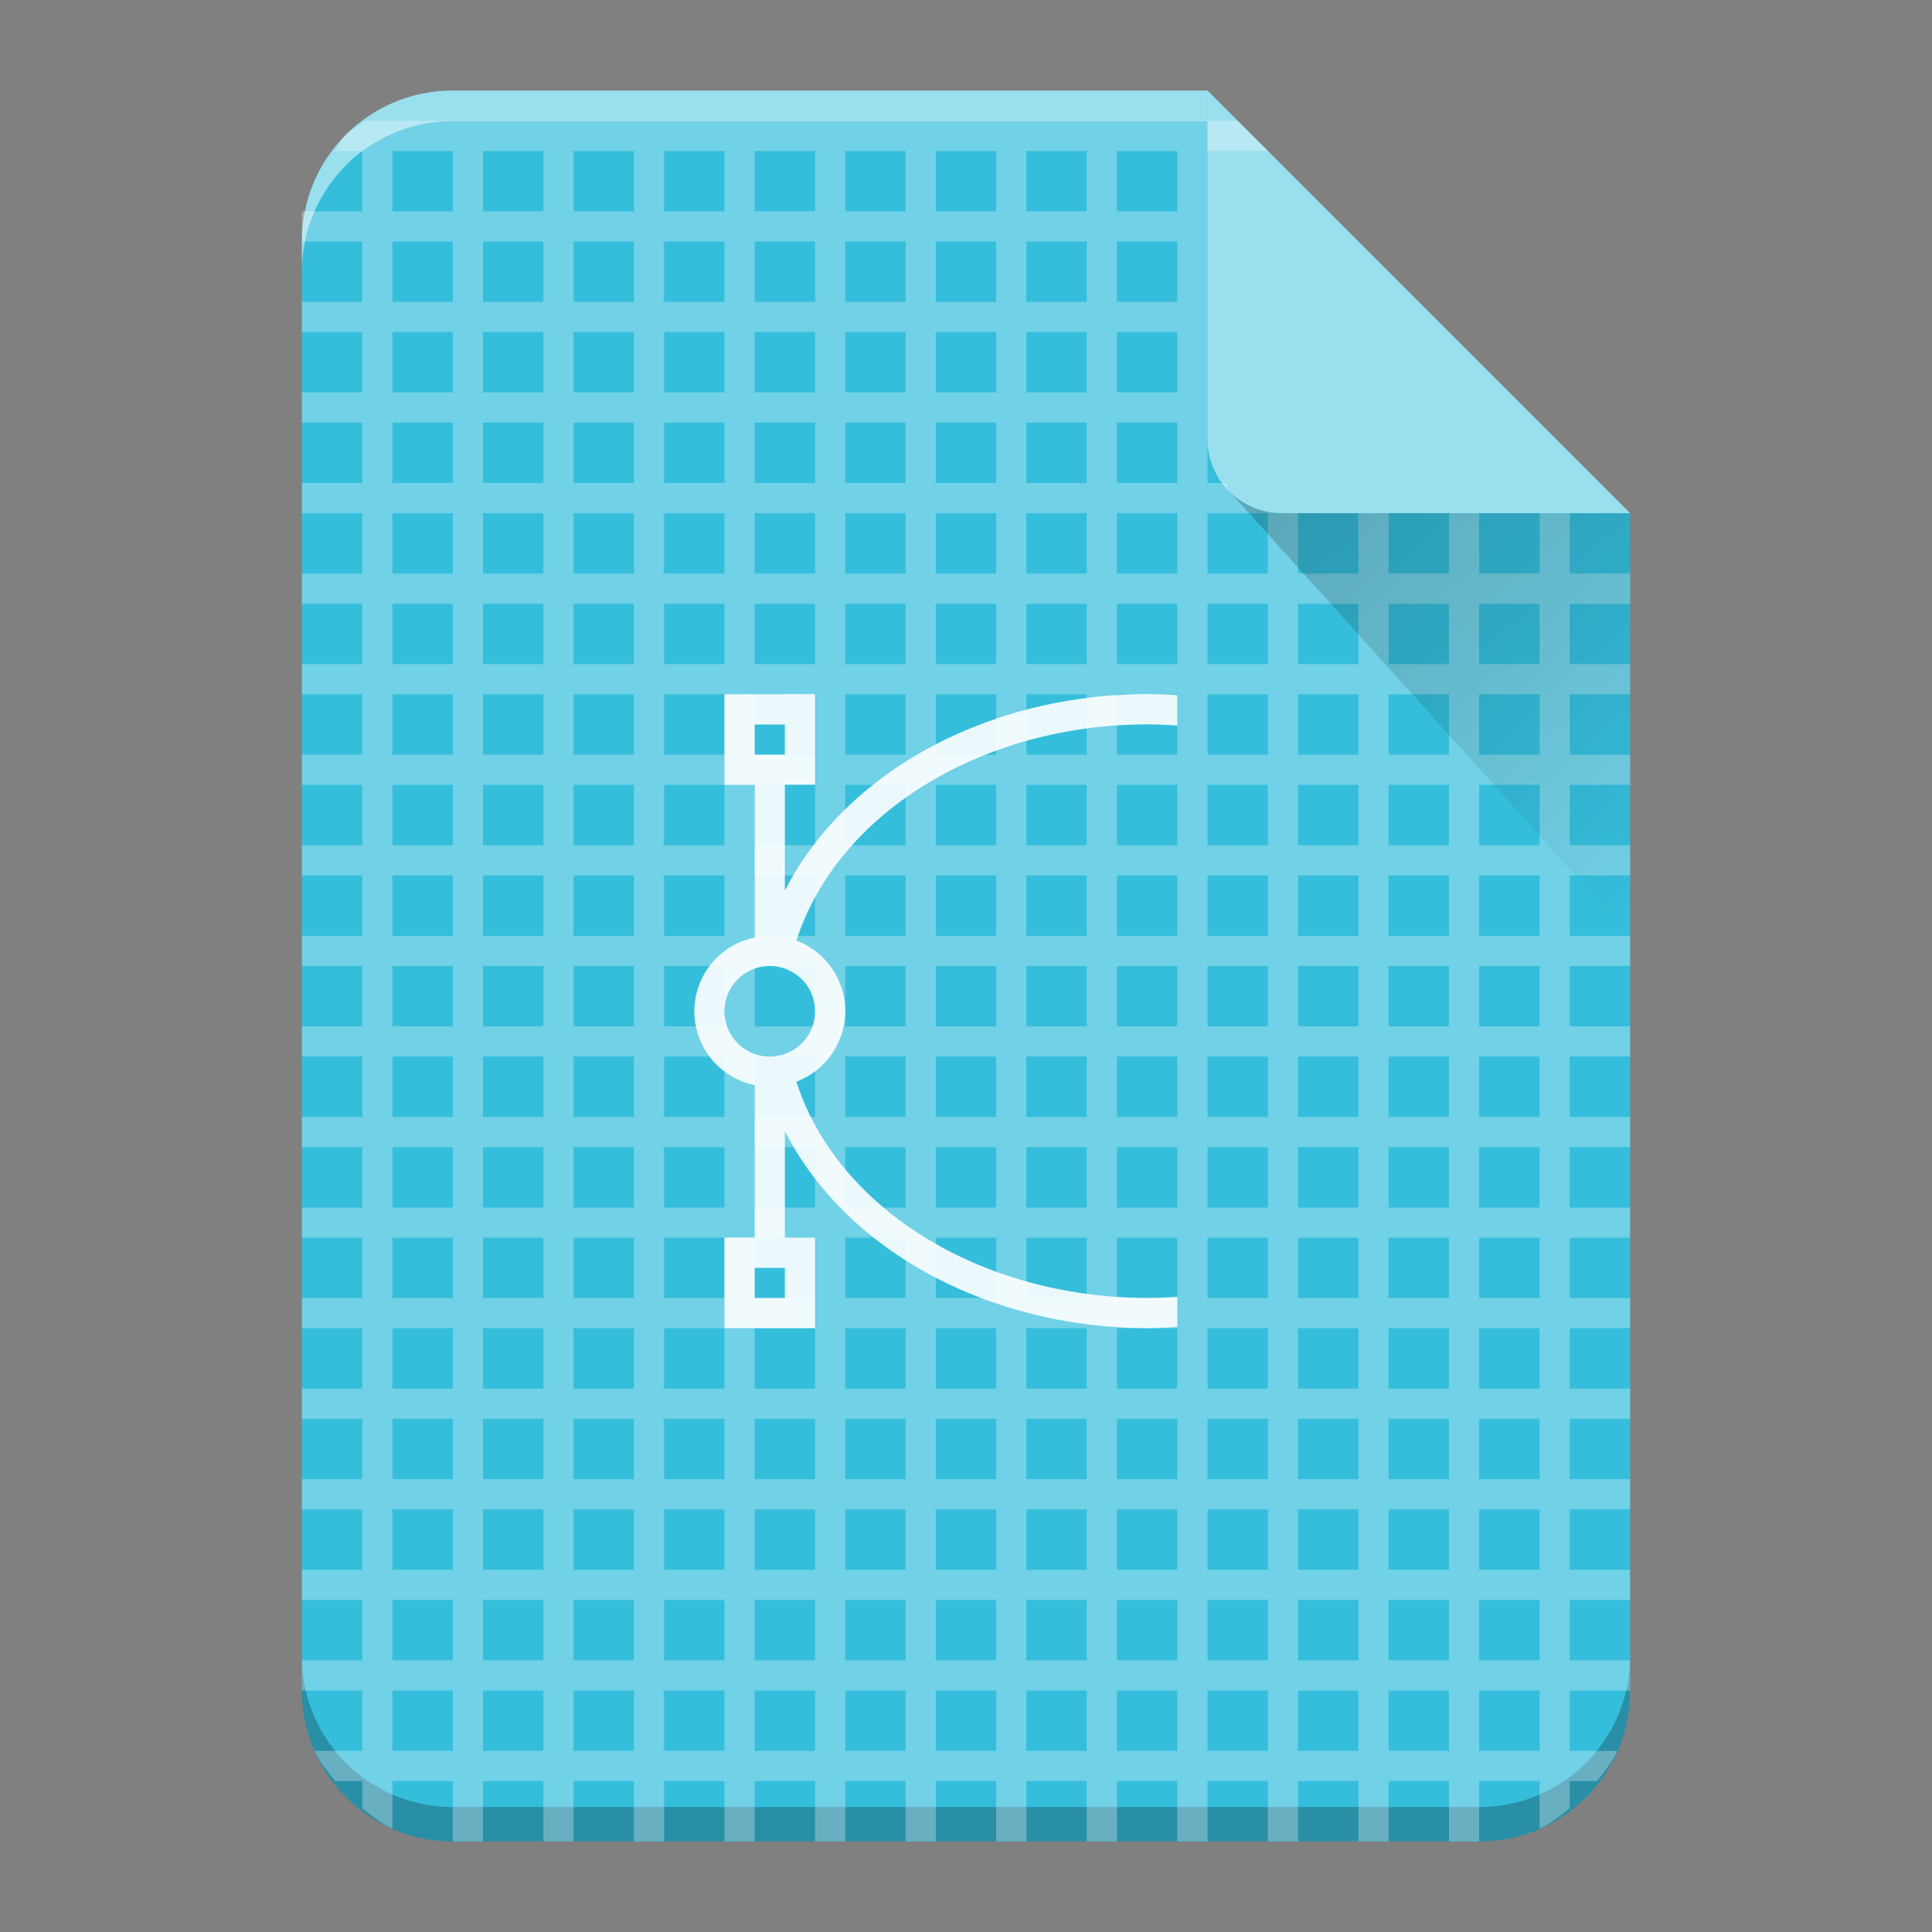 <?xml version="1.0" encoding="UTF-8" standalone="no"?>
<svg
   xmlns:dc="http://purl.org/dc/elements/1.1/"
   xmlns:cc="http://creativecommons.org/ns#"
   xmlns:rdf="http://www.w3.org/1999/02/22-rdf-syntax-ns#"
   xmlns:svg="http://www.w3.org/2000/svg"
   xmlns="http://www.w3.org/2000/svg"
   xmlns:xlink="http://www.w3.org/1999/xlink"
   xmlns:sodipodi="http://sodipodi.sourceforge.net/DTD/sodipodi-0.dtd"
   xmlns:inkscape="http://www.inkscape.org/namespaces/inkscape"
   width="64"
   height="64"
   version="1.1"
   id="svg36"
   sodipodi:docname="application-x-wmf.svg"
   inkscape:version="0.92.4 (5da689c313, 2019-01-14)">
  <rect width="100%" height="100%" fill="#808080" stroke="none"/>
  <sodipodi:namedview
     pagecolor="#ffffff"
     bordercolor="#666666"
     borderopacity="1"
     objecttolerance="10"
     gridtolerance="10"
     guidetolerance="10"
     inkscape:pageopacity="0"
     inkscape:pageshadow="2"
     inkscape:window-width="848"
     inkscape:window-height="480"
     id="namedview38"
     showgrid="false"
     inkscape:zoom="3.6875"
     inkscape:cx="3.9322034"
     inkscape:cy="32"
     inkscape:window-x="0"
     inkscape:window-y="25"
     inkscape:window-maximized="0"
     inkscape:current-layer="svg36" />
  <defs
     id="defs18">
    <linearGradient
       xlink:href="#a"
       id="c"
       gradientUnits="userSpaceOnUse"
       x1="0"
       y1="60.774"
       x2="0"
       y2="2.345" />
    <linearGradient
       id="a"
       y1="392.36"
       y2="336.36"
       x2="0"
       gradientUnits="userSpaceOnUse"
       gradientTransform="translate(254 -254)">
      <stop
         stop-color="#fff"
         stop-opacity="0"
         id="stop3" />
      <stop
         offset="1"
         stop-color="#fff"
         stop-opacity=".2"
         id="stop5" />
    </linearGradient>
    <linearGradient
       id="d"
       y1="17.475"
       y2="31"
       x1="41.616"
       x2="54"
       gradientUnits="userSpaceOnUse"
       xlink:href="#b">
      <stop
         stop-color="#060606"
         id="stop8" />
      <stop
         offset="1"
         stop-opacity="0"
         id="stop10" />
    </linearGradient>
    <linearGradient
       id="b"
       y1="17"
       x1="40"
       y2="31"
       gradientUnits="userSpaceOnUse"
       x2="54">
      <stop
         stop-color="#060606"
         id="stop13" />
      <stop
         offset="1"
         stop-opacity="0"
         id="stop15" />
    </linearGradient>
  </defs>
  <path
     d="M 40,3 H 15 c -2.77,0 -5,2.23 -5,5 v 48 c 0,2.77 2.23,5 5,5 h 34 c 2.77,0 5,-2.23 5,-5 V 17 Z"
     id="path20"
     inkscape:connector-curvature="0"
     style="fill:#35bedc" />
  <path
     d="m 24,23 v 3 h 1 v 5.057 a 2.5,2.5 0 0 0 -2,2.443 2.5,2.5 0 0 0 2,2.446 v 5.05 h -1 v 3 h 3 v -3 h -1 v -3.53 a 13,10.5 0 0 0 12,6.53 13,10.5 0 0 0 1,-0.041 V 42.959 A 12,9.5 0 0 1 38,42.996 12,9.5 0 0 1 26.38,35.832 2.5,2.5 0 0 0 28,33.496 2.5,2.5 0 0 0 26.383,31.158 12,9.5 0 0 1 38,23.996 a 12,9.5 0 0 1 1,0.04 v -1.01 a 13,10.5 0 0 0 -1,-0.034 13,10.5 0 0 0 -12,6.512 v -3.512 h 1 v -3 z m 1,1 h 1 v 1 h -1 z m 0.5,8 A 1.5,1.5 0 0 1 27,33.5 1.5,1.5 0 0 1 25.5,35 1.5,1.5 0 0 1 24,33.5 1.5,1.5 0 0 1 25.5,32 M 25,42 h 1 v 1 h -1 z"
     id="path22"
     inkscape:connector-curvature="0"
     style="color:#4d4d4d;opacity:0.9;fill:#ffffff;fill-rule:evenodd" />
  <path
     d="M 40,3 H 15 C 12.23,3 10,5.23 10,8 V 9.014 A 5.005,5.005 0 0 1 11.46,5.474 4.989,4.989 0 0 1 15,4.015 H 40 V 4 Z"
     id="path24"
     inkscape:connector-curvature="0"
     style="opacity:0.5;fill:#ffffff" />
  <path
     d="M 54,54.86 A 5.004,5.004 0 0 1 52.54,58.398 4.989,4.989 0 0 1 49,59.86 H 15 A 5.005,5.005 0 0 1 11.46,58.4 4.989,4.989 0 0 1 10,54.86 V 56 c 0,2.77 2.23,5 5,5 h 34 c 2.77,0 5,-2.23 5,-5 z"
     id="path26"
     inkscape:connector-curvature="0"
     style="opacity:0.25;fill-opacity:0.992" />
  <path
     d="M 12.146,4 C 11.922,4.16 11.656,4.266 11.461,4.46 11.308,4.614 11.231,4.828 11.1,5 H 12 v 2 h -2 v 1 h 2 v 2 h -2 v 1 h 2 v 2 h -2 v 1 h 2 v 2 h -2 v 1 h 2 v 2 h -2 v 1 h 2 v 2 h -2 v 1 h 2 v 2 h -2 v 1 h 2 v 2 h -2 v 1 h 2 v 2 h -2 v 1 h 2 v 2 h -2 v 1 h 2 v 2 h -2 v 1 h 2 v 2 h -2 v 1 h 2 v 2 h -2 v 1 h 2 v 2 h -2 v 1 h 2 v 2 h -2 v 1 h 2 v 2 h -2 v 1 h 2 v 2 h -2 v 1 h 2 v 2 h -1.574 c 0.163,0.374 0.428,0.68 0.674,1 H 12 v 0.9 c 0.32,0.246 0.626,0.51 1,0.674 V 59 h 2 v 2 h 1 v -2 h 2 v 2 h 1 v -2 h 2 v 2 h 1 v -2 h 2 v 2 h 1 v -2 h 2 v 2 h 1 v -2 h 2 v 2 h 1 v -2 h 2 v 2 h 1 v -2 h 2 v 2 h 1 v -2 h 2 v 2 h 1 v -2 h 2 v 2 h 1 v -2 h 2 v 2 h 1 v -2 h 2 v 2 h 1 v -2 h 2 v 1.574 c 0.374,-0.163 0.68,-0.428 1,-0.674 V 59 h 0.9 c 0.246,-0.32 0.51,-0.626 0.674,-1 H 52 v -2 h 2 v -1 h -2 v -2 h 2 v -1 h -2 v -2 h 2 v -1 h -2 v -2 h 2 v -1 h -2 v -2 h 2 v -1 h -2 v -2 h 2 v -1 h -2 v -2 h 2 v -1 h -2 v -2 h 2 v -1 h -2 v -2 h 2 v -1 h -2 v -2 h 2 v -1 h -2 v -2 h 2 v -1 h -2 v -2 h 2 v -1 h -2 v -2 h 2 v -1 h -2 v -2 h -1 v 2 h -2 v -2 h -1 v 2 h -2 v -2 h -1 v 2 H 43 V 17 H 42.465 A 2.456,2.456 0 0 1 40.721,16.28 C 40.649,16.208 40.668,16.08 40.605,16 H 40 V 5 h 2 L 41,4 H 40 Z M 13,5 h 2 v 2 h -2 z m 3,0 h 2 v 2 h -2 z m 3,0 h 2 v 2 h -2 z m 3,0 h 2 v 2 h -2 z m 3,0 h 2 v 2 h -2 z m 3,0 h 2 v 2 h -2 z m 3,0 h 2 v 2 h -2 z m 3,0 h 2 v 2 h -2 z m 3,0 h 2 V 7 H 37 Z M 13,8 h 2 v 2 h -2 z m 3,0 h 2 v 2 h -2 z m 3,0 h 2 v 2 h -2 z m 3,0 h 2 v 2 h -2 z m 3,0 h 2 v 2 h -2 z m 3,0 h 2 v 2 h -2 z m 3,0 h 2 v 2 h -2 z m 3,0 h 2 v 2 h -2 z m 3,0 h 2 v 2 h -2 z m -24,3 h 2 v 2 h -2 z m 3,0 h 2 v 2 h -2 z m 3,0 h 2 v 2 h -2 z m 3,0 h 2 v 2 h -2 z m 3,0 h 2 v 2 h -2 z m 3,0 h 2 v 2 h -2 z m 3,0 h 2 v 2 h -2 z m 3,0 h 2 v 2 h -2 z m 3,0 h 2 v 2 h -2 z m -24,3 h 2 v 2 h -2 z m 3,0 h 2 v 2 h -2 z m 3,0 h 2 v 2 h -2 z m 3,0 h 2 v 2 h -2 z m 3,0 h 2 v 2 h -2 z m 3,0 h 2 v 2 h -2 z m 3,0 h 2 v 2 h -2 z m 3,0 h 2 v 2 h -2 z m 3,0 h 2 v 2 h -2 z m -24,3 h 2 v 2 h -2 z m 3,0 h 2 v 2 h -2 z m 3,0 h 2 v 2 h -2 z m 3,0 h 2 v 2 h -2 z m 3,0 h 2 v 2 h -2 z m 3,0 h 2 v 2 h -2 z m 3,0 h 2 v 2 h -2 z m 3,0 h 2 v 2 h -2 z m 3,0 h 2 v 2 h -2 z m 3,0 h 2 v 2 h -2 z m -27,3 h 2 v 2 h -2 z m 3,0 h 2 v 2 h -2 z m 3,0 h 2 v 2 h -2 z m 3,0 h 2 v 2 h -2 z m 3,0 h 2 v 2 h -2 z m 3,0 h 2 v 2 h -2 z m 3,0 h 2 v 2 h -2 z m 3,0 h 2 v 2 h -2 z m 3,0 h 2 v 2 h -2 z m 3,0 h 2 v 2 h -2 z m 3,0 h 2 v 2 h -2 z m 3,0 h 2 v 2 h -2 z m 3,0 h 2 v 2 h -2 z m -36,3 h 2 v 2 h -2 z m 3,0 h 2 v 2 h -2 z m 3,0 h 2 v 2 h -2 z m 3,0 h 2 v 2 h -2 z m 3,0 h 2 v 2 h -2 z m 3,0 h 2 v 2 h -2 z m 3,0 h 2 v 2 h -2 z m 3,0 h 2 v 2 h -2 z m 3,0 h 2 v 2 h -2 z m 3,0 h 2 v 2 h -2 z m 3,0 h 2 v 2 h -2 z m 3,0 h 2 v 2 h -2 z m 3,0 h 2 v 2 h -2 z m -36,3 h 2 v 2 h -2 z m 3,0 h 2 v 2 h -2 z m 3,0 h 2 v 2 h -2 z m 3,0 h 2 v 2 h -2 z m 3,0 h 2 v 2 h -2 z m 3,0 h 2 v 2 h -2 z m 3,0 h 2 v 2 h -2 z m 3,0 h 2 v 2 h -2 z m 3,0 h 2 v 2 h -2 z m 3,0 h 2 v 2 h -2 z m 3,0 h 2 v 2 h -2 z m 3,0 h 2 v 2 h -2 z m 3,0 h 2 v 2 h -2 z m -36,3 h 2 v 2 h -2 z m 3,0 h 2 v 2 h -2 z m 3,0 h 2 v 2 h -2 z m 3,0 h 2 v 2 h -2 z m 3,0 h 2 v 2 h -2 z m 3,0 h 2 v 2 h -2 z m 3,0 h 2 v 2 h -2 z m 3,0 h 2 v 2 h -2 z m 3,0 h 2 v 2 h -2 z m 3,0 h 2 v 2 h -2 z m 3,0 h 2 v 2 h -2 z m 3,0 h 2 v 2 h -2 z m 3,0 h 2 v 2 h -2 z m -36,3 h 2 v 2 h -2 z m 3,0 h 2 v 2 h -2 z m 3,0 h 2 v 2 h -2 z m 3,0 h 2 v 2 h -2 z m 3,0 h 2 v 2 h -2 z m 3,0 h 2 v 2 h -2 z m 3,0 h 2 v 2 h -2 z m 3,0 h 2 v 2 h -2 z m 3,0 h 2 v 2 h -2 z m 3,0 h 2 v 2 h -2 z m 3,0 h 2 v 2 h -2 z m 3,0 h 2 v 2 h -2 z m 3,0 h 2 v 2 h -2 z m -36,3 h 2 v 2 h -2 z m 3,0 h 2 v 2 h -2 z m 3,0 h 2 v 2 h -2 z m 3,0 h 2 v 2 h -2 z m 3,0 h 2 v 2 h -2 z m 3,0 h 2 v 2 h -2 z m 3,0 h 2 v 2 h -2 z m 3,0 h 2 v 2 h -2 z m 3,0 h 2 v 2 h -2 z m 3,0 h 2 v 2 h -2 z m 3,0 h 2 v 2 h -2 z m 3,0 h 2 v 2 h -2 z m 3,0 h 2 v 2 h -2 z m -36,3 h 2 v 2 h -2 z m 3,0 h 2 v 2 h -2 z m 3,0 h 2 v 2 h -2 v -1 z m 3,0 h 2 v 2 h -2 v -1 z m 3,0 h 2 v 2 h -2 v -1 z m 3,0 h 2 v 2 h -2 v -1 z m 3,0 h 2 v 2 h -2 v -1 z m 3,0 h 2 v 2 h -2 v -1 z m 3,0 h 2 v 2 h -2 v -1 z m 3,0 h 2 v 2 h -2 v -1 z m 3,0 h 2 v 2 h -2 v -1 z m 3,0 h 2 v 2 h -2 v -1 z m 3,0 h 2 v 2 h -2 z m -36,3 h 2 v 2 h -2 z m 3,0 h 2 v 2 h -2 z m 3,0 h 2 v 2 h -2 z m 3,0 h 2 v 2 h -2 v -1 z m 3,0 h 2 v 2 h -2 v -1 z m 3,0 h 2 v 2 h -2 v -1 z m 3,0 h 2 v 2 h -2 v -1 z m 3,0 h 2 v 2 h -2 v -1 z m 3,0 h 2 v 2 h -2 v -1 z m 3,0 h 2 v 2 h -2 v -1 z m 3,0 h 2 v 2 h -2 v -1 z m 3,0 h 2 v 2 h -2 v -1 z m 3,0 h 2 v 2 h -2 v -1 z m -36,3 h 2 v 2 h -2 z m 3,0 h 2 v 2 h -2 z m 3,0 h 2 v 2 h -2 z m 3,0 h 2 v 2 h -2 z m 3,0 h 2 v 2 h -2 z m 3,0 h 2 v 2 h -2 z m 3,0 h 2 v 2 h -2 z m 3,0 h 2 v 2 h -2 z m 3,0 h 2 v 2 h -2 z m 3,0 h 2 v 2 h -2 z m 3,0 h 2 v 2 h -2 z m 3,0 h 2 v 2 h -2 z m 3,0 h 2 v 2 h -2 z m -36,3 h 2 v 2 h -2 z m 3,0 h 2 v 2 h -2 z m 3,0 h 2 v 2 h -2 z m 3,0 h 2 v 2 h -2 z m 3,0 h 2 v 2 h -2 z m 3,0 h 2 v 2 h -2 z m 3,0 h 2 v 2 h -2 z m 3,0 h 2 v 2 h -2 z m 3,0 h 2 v 2 h -2 z m 3,0 h 2 v 2 h -2 z m 3,0 h 2 v 2 h -2 z m 3,0 h 2 v 2 h -2 z m 3,0 h 2 v 2 h -2 z m -36,3 h 2 v 2 h -2 z m 3,0 h 2 v 2 h -2 z m 3,0 h 2 v 2 h -2 z m 3,0 h 2 v 2 h -2 z m 3,0 h 2 v 2 h -2 z m 3,0 h 2 v 2 h -2 z m 3,0 h 2 v 2 h -2 z m 3,0 h 2 v 2 h -2 z m 3,0 h 2 v 2 h -2 z m 3,0 h 2 v 2 h -2 z m 3,0 h 2 v 2 h -2 v -1 z m 3,0 h 2 v 2 h -2 v -1 z m 3,0 h 2 v 2 h -2 v -1 z m -36,3 h 2 v 2 h -2 z m 3,0 h 2 v 2 h -2 z m 3,0 h 2 v 2 h -2 z m 3,0 h 2 v 2 h -2 z m 3,0 h 2 v 2 h -2 z m 3,0 h 2 v 2 h -2 z m 3,0 h 2 v 2 h -2 z m 3,0 h 2 v 2 h -2 z m 3,0 h 2 v 2 h -2 z m 3,0 h 2 v 2 h -2 z m 3,0 h 2 v 2 h -2 z m 3,0 h 2 v 2 h -2 z m 3,0 h 2 v 2 h -2 z m -36,3 h 2 v 2 h -2 z m 3,0 h 2 v 2 h -2 z m 3,0 h 2 v 2 h -2 z m 3,0 h 2 v 2 h -2 z m 3,0 h 2 v 2 h -2 z m 3,0 h 2 v 2 h -2 z m 3,0 h 2 v 2 h -2 z m 3,0 h 2 v 2 h -2 z m 3,0 h 2 v 2 h -2 z m 3,0 h 2 v 2 h -2 z m 3,0 h 2 v 2 h -2 z m 3,0 h 2 v 2 h -2 z m 3,0 h 2 v 2 h -2 z"
     id="path28"
     inkscape:connector-curvature="0"
     style="color:#000000;opacity:0.3;fill:#ffffff" />
  <path
     d="M 40,3 H 15 c -2.77,0 -5,2.23 -5,5 v 48 c 0,2.77 2.23,5 5,5 h 34 c 2.77,0 5,-2.23 5,-5 V 17 Z"
     id="path30"
     style="fill:url(#c)"
     inkscape:connector-curvature="0" />
  <path
     d="M 40,3 V 14.535 A 2.456,2.456 0 0 0 42.465,17 H 54 Z"
     id="path32"
     inkscape:connector-curvature="0"
     style="opacity:0.5;fill:#ffffff;fill-rule:evenodd" />
  <path
     d="M 40.73,16.283 54,31 V 17 H 42.465 c -0.68,0 -1.29,-0.276 -1.735,-0.717 z"
     id="path34"
     style="opacity:0.2;fill:url(#d);fill-rule:evenodd"
     inkscape:connector-curvature="0" />
</svg>
